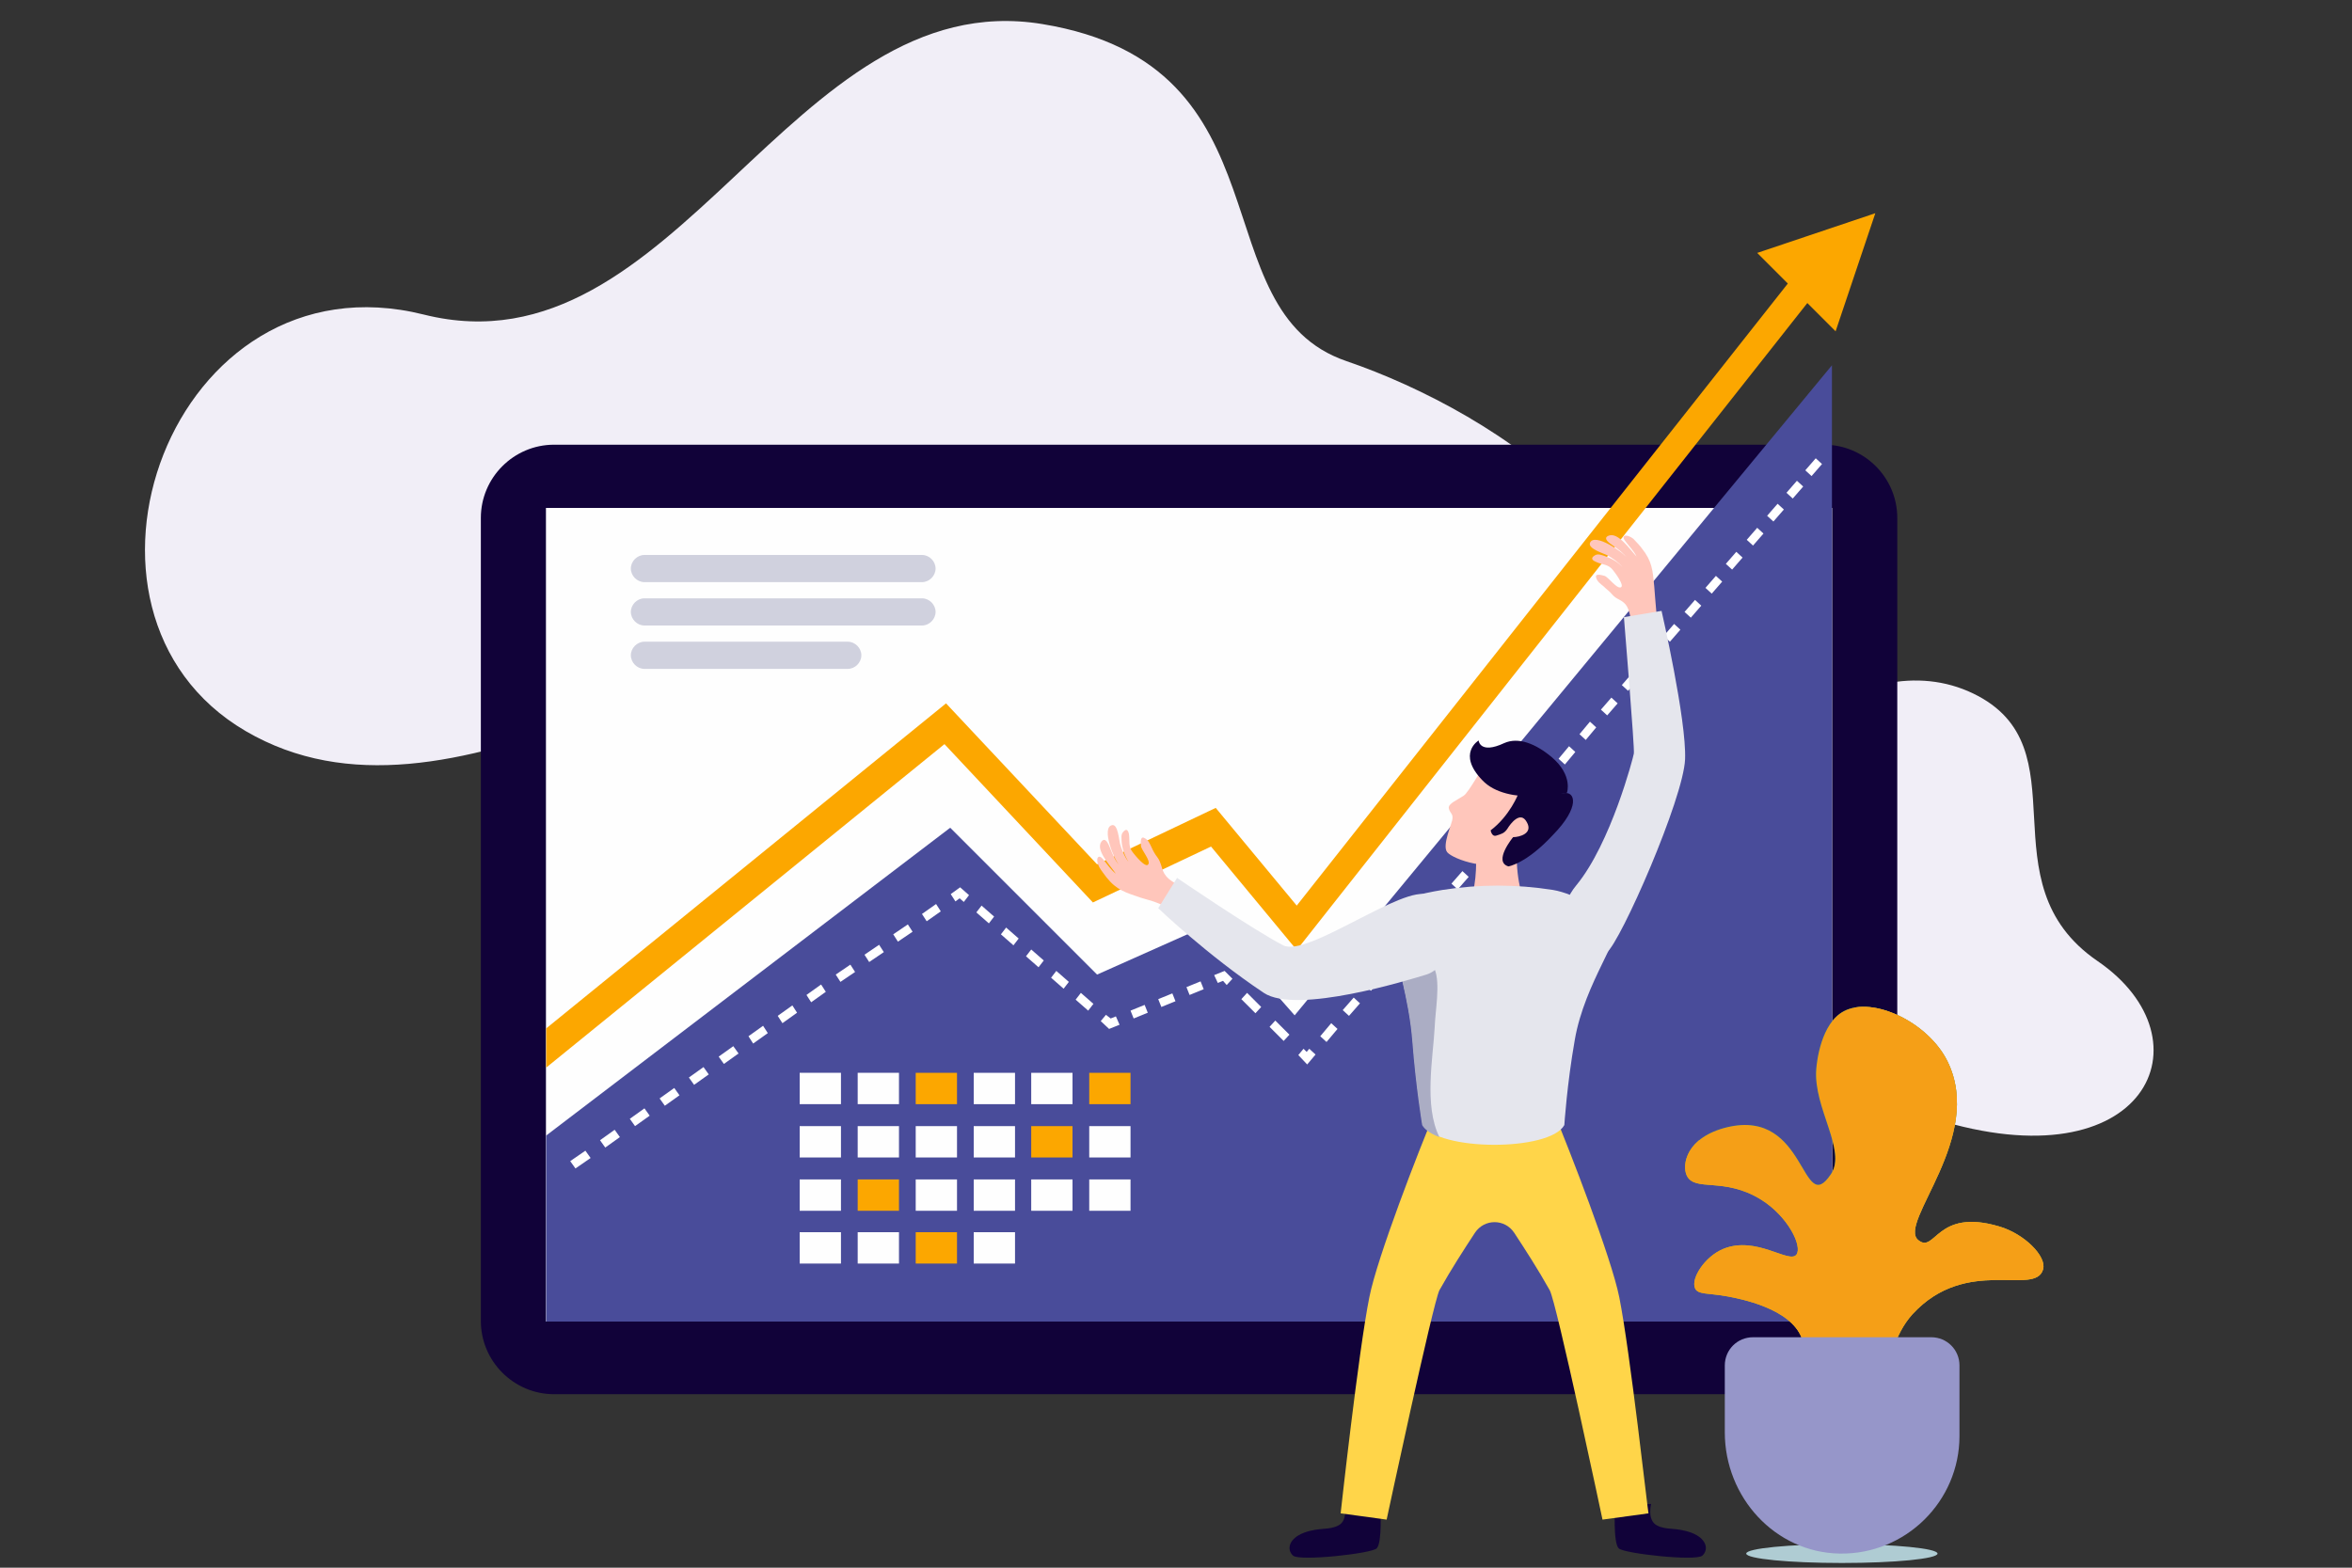 <svg version="1.1" id="Layer_1" xmlns="http://www.w3.org/2000/svg" xmlns:xlink="http://www.w3.org/1999/xlink" x="0" y="0" viewBox="0 0 450 300" xml:space="preserve">
  <rect x="0" y="0" width="450" height="300" fill="#333333" stroke="none"/>
  <style>
    .st0{fill:#f1eef7}.st1{fill:#110239}.st2{fill:#fefefe}.st4{fill:#fca700}.st5{fill:#fff}.st7{fill:#ffc6bb}.st8{fill:#e5e6ed}.st10{fill:#d0d1de}
  </style>
  <path class="st0" d="M180.9 115.7c-43.8 3.1-94.9 47-133.9 24.2S32.7 48.1 81.1 60.2 151.2-3.3 199.4 4.6c48.2 7.9 29.8 54.8 58.2 64.5s73.5 38 54.4 77.2c-18.9 39.1-77.3-34.4-131.1-30.6zM328.1 168.8c0 15.4 1.5 32.6 42 45.3s53.3-15.1 31.2-30.2c-22-15.1-2.4-40.9-23.8-51.2-21.4-10.3-49.4 13.5-49.4 36.1z"/>
  <path class="st1" d="M349 266.8H106c-7.7 0-14-6.3-14-14V99.1c0-7.7 6.3-14 14-14h243c7.7 0 14 6.3 14 14v153.7c0 7.7-6.3 14-14 14z"/>
  <path class="st2" d="M104.5 97.2h246v155.7h-246z"/>
  <path class="st2" d="M104.5 97.2h246v155.7h-246z"/>
  <path fill="#494c9a" d="M232.1 176.6l-22.2 9.9-28.1-28.1-77.3 58.9v35.6h246v-183L247.7 194.3z"/>
  <path class="st2" d="M153 205.3h7.9v6H153zM164.1 205.3h7.9v6h-7.9z"/>
  <path class="st4" d="M175.2 205.3h7.9v6h-7.9z"/>
  <path class="st2" d="M186.3 205.3h7.9v6h-7.9zM197.3 205.3h7.9v6h-7.9z"/>
  <path class="st4" d="M208.4 205.3h7.9v6h-7.9z"/>
  <path class="st2" d="M153 215.5h7.9v6H153zM164.1 215.5h7.9v6h-7.9zM175.2 215.5h7.9v6h-7.9zM186.3 215.5h7.9v6h-7.9z"/>
  <path class="st4" d="M197.3 215.5h7.9v6h-7.9z"/>
  <path class="st2" d="M208.4 215.5h7.9v6h-7.9zM153 225.7h7.9v6H153z"/>
  <path class="st4" d="M164.1 225.7h7.9v6h-7.9z"/>
  <path class="st2" d="M175.2 225.7h7.9v6h-7.9zM186.3 225.7h7.9v6h-7.9zM197.3 225.7h7.9v6h-7.9zM208.4 225.7h7.9v6h-7.9zM153 235.8h7.9v6H153zM164.1 235.8h7.9v6h-7.9z"/>
  <path class="st4" d="M175.2 235.8h7.9v6h-7.9z"/>
  <path class="st2" d="M186.3 235.8h7.9v6h-7.9z"/>
  <g>
    <path class="st5" d="M234.7 188.5l-.7-.8-1 .4-.7-1.5 2-.8 1.5 1.5zM216.9 194.9l-.6-1.5 2.7-1.1.6 1.5-2.7 1.1zm5.3-2.2l-.6-1.5 2.7-1.1.6 1.5-2.7 1.1zm5.4-2.3l-.6-1.5 2.7-1.1.6 1.5-2.7 1.1zM212.2 196.9l-1.6-1.5 1-1.2.9.7 1-.4.7 1.6zM208.2 193.4l-2.4-2.1 1-1.3 2.4 2.1-1 1.3zm-4.7-4.2l-2.4-2.1 1-1.3 2.4 2.1-1 1.3zm-4.8-4.1l-2.4-2.1 1-1.3 2.4 2.1-1 1.3zm-4.8-4.2l-2.4-2.1 1-1.3 2.4 2.1-1 1.3zm-4.7-4.2l-2.4-2.1 1-1.3 2.4 2.1-1 1.3zM184.4 172.6l-.8-.7-.8.6-.9-1.4 1.8-1.3 1.7 1.5zM110.1 223.6l-1-1.4 2.9-2 1 1.4-2.9 2zm5.7-4l-1-1.4 2.8-2 1 1.4-2.8 2zm5.7-4.1l-1-1.4 2.8-2 1 1.4-2.8 2zm5.7-3.9l-1-1.4 2.8-2 1 1.4-2.8 2zm5.6-4l-1-1.4 2.8-2 1 1.4-2.8 2zm5.7-4l-1-1.4 2.8-2 1 1.4-2.8 2zm5.6-3.9l-.9-1.4 2.8-2 .9 1.4-2.8 2zm5.6-3.9l-.9-1.4 2.8-2 .9 1.4-2.8 2zm5.5-4l-.9-1.4 2.8-2 .9 1.4-2.8 2zm5.6-3.9l-.9-1.4 2.8-1.9.9 1.4-2.8 1.9zm5.5-3.8l-.9-1.4 2.8-1.9.9 1.4-2.8 1.9zm5.5-3.9l-.9-1.4 2.8-1.9.9 1.4-2.8 1.9zm5.5-3.9l-.9-1.4 2.7-1.9.9 1.4-2.7 1.9zM253.8 199.4l-1.2-1.1 2.1-2.5 1.2 1.1-2.1 2.5zm4.3-5l-1.2-1.1 2.1-2.4 1.2 1.1-2.1 2.4zm4.2-4.8l-1.2-1.1 2.1-2.4 1.2 1.1-2.1 2.4zm4.1-4.9l-1.2-1.1 2.1-2.4 1.2 1.1-2.1 2.4zm4.2-4.9l-1.2-1.1 2.1-2.4 1.2 1.1-2.1 2.4zm4.2-4.8l-1.2-1.1 2.1-2.4 1.2 1.1-2.1 2.4zm4.1-4.8l-1.2-1.1 2.1-2.4 1.2 1.1-2.1 2.4zm4.1-4.8l-1.2-1.1 2.1-2.4 1.2 1.1-2.1 2.4zm4.1-4.8l-1.2-1.1 2.1-2.4 1.2 1.1-2.1 2.4zm4.1-4.8l-1.2-1.1 2-2.4 1.2 1.1-2 2.4zm4.1-4.8l-1.2-1.1 2-2.4 1.2 1.1-2 2.4zm4.1-4.7l-1.2-1.1 2-2.4 1.2 1.1-2 2.4zm4-4.7l-1.2-1.1 2-2.4 1.2 1.1-2 2.4zm4.1-4.7l-1.2-1.1 2-2.3 1.2 1.1-2 2.3zm4-4.7l-1.2-1.1 2-2.3 1.2 1.1-2 2.3zm4-4.7l-1.2-1.1 2-2.3 1.2 1.1-2 2.3zm4-4.7l-1.2-1.1 2-2.3 1.2 1.1-2 2.3zm4-4.6l-1.2-1.1 2-2.3 1.2 1.1-2 2.3zm4-4.6l-1.2-1.1 2-2.3 1.2 1.1-2 2.3zm3.9-4.6l-1.2-1.1 2-2.3 1.2 1.1-2 2.3zm4-4.6l-1.2-1.1 2-2.3 1.2 1.1-2 2.3zm3.9-4.6l-1.2-1.1 2-2.3 1.2 1.1-2 2.3zm3.7-4.4l-1.2-1.1 2-2.3 1.2 1.1-2 2.3zm3.6-4.3l-1.2-1.1 2-2.3 1.2 1.1-2 2.3zM250.1 203.7l-1.7-1.8 1-1.2.6.6.5-.6 1.2 1.1zM245.6 199.2l-2.7-2.7 1.1-1.2 2.7 2.7-1.1 1.2zm-5.4-5.3l-2.7-2.7 1.1-1.2 2.7 2.7-1.1 1.2z"/>
  </g>
  <g>
    <path class="st4" d="M344 51.8l-95.9 121.5-15.5-18.7-22.7 10.8-28.9-30.8-76.5 62.2v7.5l76.2-61.9 28.4 30.3 22.6-10.7 16.4 19.8 99.5-126.1c-1.2-1.3-2.5-2.6-3.6-3.9z"/>
    <path class="st4" d="M358.8 40.8l-22.6 7.6 15 15z"/>
  </g>
  <g>
    <path class="st1" d="M264.1 288.3s.4 6.9-.7 8c-1 1-14.7 2.5-16 1.4-1.3-1.2-.8-3.3 2.1-4.4 3.1-1.1 4.7-.4 6.6-1.4 1.9-1 1.1-4.1 1.1-4.1l6.9.5zM309 288.3s-.4 6.9.7 8c1 1 14.7 2.5 16 1.4 1.3-1.2.8-3.3-2.1-4.4-3.1-1.1-4.7-.4-6.6-1.4-1.9-1-1.1-4.1-1.1-4.1l-6.9.5z"/>
    <path d="M309.8 248.2c-1.5-7.5-9.5-28.1-12.5-35.3-1.2-.4-2.5-.8-3.8-1.2.3-1.6.6-3 .8-4.2-2.3.6-4.8.9-7.3 1.7-.3.1-.7.2-1.1.3-.4-.1-.8-.2-1.1-.3-2.5-.8-5-1.1-7.3-1.7.3 1.2.5 2.6.8 4.2-1.3.4-2.6.8-3.8 1.2-3 7.1-11 27.7-12.5 35.3-2.1 10.4-5.5 41.4-5.5 41.4l8.8 1.2s8.9-41.6 10.1-43.9c2.3-4.1 4.7-7.8 6.8-11 1.8-2.7 5.7-2.7 7.5 0 2.1 3.2 4.5 6.9 6.8 11 1.3 2.3 10.1 43.9 10.1 43.9l8.8-1.2c-.1 0-3.5-30.9-5.6-41.4z" fill="#ffd549"/>
    <path class="st7" d="M312.2 119.6c-.5-3.6-1.1-4.1-2.3-4.8-.6-.3-1.1-.6-1.5-1.1-.4-.5-1.1-1-1.6-1.5-.5-.4-1.2-.9-1.4-1.6-.3-.9.8-.6 1.6-.4.8.3 2.3 2.5 3.1 2.2.8-.3-1.1-2.8-1.5-3.3-.9-1.2-2.1-1-3.3-1.6-.7-.3-1-.7-.2-1.2.6-.4 1.3-.1 1.9.1 1.2.4 2.5 1.1 3.4 2.1-.6-.8-2-1.8-3-2.3-.6-.3-3.6-1.2-3.2-2.3.8-2.1 6.6 1.9 7.2 3-.7-1-1.8-1.8-2.8-2.5-.6-.4-2.1-1.4-.8-1.9 1.8-.7 4.1 2.7 5.3 4-.5-1.1-1.3-1.8-2.1-2.9-1-1.2.2-1.5 1.5-.5.5.5 1.4 1.5 1.6 1.8 2 2.5 2.1 4.2 2.4 7.3.1 1.1.2 2.9.5 6.1.3 1.9-3.2 1-4.8 1.3zM226.4 169.7c-3.4-1.3-3.8-2.6-4.2-4-.2-.6-.4-1.2-.8-1.7s-.8-1.2-1.1-1.9c-.3-.6-.6-1.4-1.3-1.7-.8-.5-.8.7-.7 1.5.1.8 1.9 2.8 1.4 3.5-.5.8-2.5-1.7-2.9-2.2-1-1.2-.6-2.2-.8-3.6-.2-.8-.5-1.1-1.1-.4-.5.5-.3 1.3-.3 1.9.1 1.3.6 2.7 1.3 3.8-.7-.8-1.3-2.4-1.6-3.4-.2-.7-.4-3.8-1.5-3.6-2.2.4.4 6.8 1.4 7.7-.9-.9-1.3-2.1-1.8-3.3-.3-.7-.9-2.3-1.7-1.2-1.1 1.6 1.7 4.5 2.8 6.1-1-.8-1.5-1.6-2.4-2.7-1-1.3-1.6-.1-.8 1.4.3.6 1.2 1.7 1.4 2 2 2.5 3.7 2.9 6.6 3.9 1.1.4 2.2.4 5.6 2.1 1.7.6 1.8-2.8 2.5-4.2zM290.2 162.9c-1.9.4-3.9.4-5.8.3-.7-.1-1.4-.2-2-.4.1 2.4.1 8-1.6 10.3 0 0 .6 2.7 5.5 2.8 4.9.1 5.5-2.8 5.5-2.8s-1.8-4.1-1.6-10.2z"/>
    <path class="st8" d="M309.1 176.5c-1.3-1.7-7.7-5.5-12-6.2-7-1.1-14.1-1.1-21.1 0-4.3.7-8.6 1.8-9.9 3.5-1.7 2.1 3.3 14.2 4.2 25.2.7 9.1 1.9 16.2 1.9 16.2 2.8 5.1 24.3 5.2 27.1.1 0 0 .5-7.8 2-16.3 1.9-11.1 9.5-20.3 7.8-22.5z"/>
    <path d="M274.5 196.5c.1-3 1.1-8.3 0-11-1.6-3.9-5.1-5.3-8.4-7.1 1 5 3.5 13 4.1 20.7.7 9.1 1.9 16.2 1.9 16.2.5.9 1.7 1.7 3.3 2.3-3-6-1.2-15.3-.9-21.1z" fill="#abadc4"/>
    <path class="st7" d="M296.8 149.6s-10.2-6-11.7-4.5-4 6.5-5.1 7.2c-1.2.8-3 1.5-2.8 2.4.2.9.8 1 .7 1.9 0 .9-2.1 5.2-1 6.5 1.1 1.3 8.5 4.1 13 1.1 4.4-2.9 11.9-12 6.9-14.6z"/>
    <path class="st1" d="M299.1 151.8l-8.6.1s-1.6 4.2-5.3 7c0 0 .2 1.3 1.1 1 .9-.3 1.5-.4 2.1-1.3.6-1 2.5-3.5 3.7-1.3 1.3 2.2-1.4 2.9-2.6 2.9 0 0-3.9 4.7-.9 5.6 0 0 3.4-.5 8.5-6 5.3-5.4 4.3-8.5 2-8z"/>
    <path class="st1" d="M282.9 141.7s-4.2 2.5.7 7.6c4.8 5.1 16.2 2.4 16.2 2.4s1.2-3.3-2.9-6.8c-3.1-2.6-6.4-3.9-9.1-2.7-4.7 2.2-4.9-.5-4.9-.5z"/>
    <path class="st8" d="M225.2 168l-3.6 5.8s9.4 9 20.2 16.2c6.3 4.2 27.8-2.5 31.1-3.5 4.7-1.4 8.3-11.5.4-15.2-4.6-2.2-23.2 12-27.8 9.6-5.8-3-20.3-12.9-20.3-12.9zM310.7 118.1l7.2-1.2s4.8 20.9 4.5 28.4c-.3 7.5-12.3 34.9-15 37-3.3 2.6-12.4-4.9-5.8-12.9 6.6-8 10.9-24.5 11-25.2.2-.6-1.9-26.1-1.9-26.1z"/>
  </g>
  <path class="st10" d="M176.4 111.4h-53.1c-1.4 0-2.6-1.2-2.6-2.6 0-1.4 1.2-2.6 2.6-2.6h53.1c1.4 0 2.6 1.2 2.6 2.6 0 1.4-1.2 2.6-2.6 2.6zM176.4 119.7h-53.1c-1.4 0-2.6-1.2-2.6-2.6 0-1.4 1.2-2.6 2.6-2.6h53.1c1.4 0 2.6 1.2 2.6 2.6 0 1.4-1.2 2.6-2.6 2.6zM162.2 128h-38.9c-1.4 0-2.6-1.2-2.6-2.6 0-1.4 1.2-2.6 2.6-2.6h38.9c1.4 0 2.6 1.2 2.6 2.6 0 1.4-1.2 2.6-2.6 2.6z"/>
  <g>
    <ellipse cx="352.4" cy="297.3" rx="18.3" ry="1.8" fill="#afccd3"/>
    <path d="M360.9 264.3c.4-3.2 1.4-8.8 5-12.8 10.4-11.3 23.5-3.3 25-8.6.7-2.5-3.6-6.8-8.4-8.2-12.1-3.6-12.2 5.3-15.5 2.6-4-3.3 12.8-19.6 5.6-34.2-3.7-7.5-14.3-12.5-19.8-9.6-4.4 2.3-5.2 9.7-5.3 11.1-.6 7.4 5.9 15.6 2.8 20.1-5.7 8.5-4.5-12.6-19.8-9-7.9 1.9-8.7 7.2-7.8 9.2 1.5 3.3 7.1.2 14.3 4.7 5.1 3.2 7.9 8.9 6.7 10.5-1.4 1.8-7.7-3.7-14-1.1-3.6 1.5-6.2 5.7-5.4 7.5.5 1.3 2.6.9 6.3 1.6 2.1.4 11.9 2.2 14.1 7.9.4 1 1.1 3.7-1.1 8.1h17.3z" fill="#009894"/>
    <defs>
      <path id="SVGID_1_" d="M360.9 264.3c.4-3.2 1.4-8.8 5-12.8 10.4-11.3 23.5-3.3 25-8.6.7-2.5-3.6-6.8-8.4-8.2-12.1-3.6-12.2 5.3-15.5 2.6-4-3.3 12.8-19.6 5.6-34.2-3.7-7.5-14.3-12.5-19.8-9.6-4.4 2.3-5.2 9.7-5.3 11.1-.6 7.4 5.9 15.6 2.8 20.1-5.7 8.5-4.5-12.6-19.8-9-7.9 1.9-8.7 7.2-7.8 9.2 1.5 3.3 7.1.2 14.3 4.7 5.1 3.2 7.9 8.9 6.7 10.5-1.4 1.8-7.7-3.7-14-1.1-3.6 1.5-6.2 5.7-5.4 7.5.5 1.3 2.6.9 6.3 1.6 2.1.4 11.9 2.2 14.1 7.9.4 1 1.1 3.7-1.1 8.1h17.3z"/>
    </defs>
    <use xlink:href="#SVGID_1_" overflow="visible" fill="#f59f17"/>
    <clipPath id="SVGID_2_">
      <use xlink:href="#SVGID_1_" overflow="visible"/>
    </clipPath>
    <path d="M385.7 331.7c.8-7.4 3.2-20.4 11.7-29.7 24.2-26.3 54.6-7.6 57.9-19.9 1.6-5.8-8.3-15.8-19.4-19.1-28-8.3-28.3 12.3-36 6.1-9.4-7.6 29.7-45.5 13-79.4-8.5-17.4-33.1-29.1-45.8-22.3-10.2 5.4-12.1 22.4-12.3 25.9-1.4 17.2 13.7 36.2 6.6 46.7-13.2 19.7-10.5-29.3-45.9-20.8-18.4 4.4-20.2 16.7-18.1 21.3 3.6 7.6 16.5.5 33.3 11 11.7 7.3 18.4 20.7 15.6 24.4-3.3 4.3-17.9-8.6-32.4-2.5-8.4 3.5-14.4 13.3-12.6 17.5 1.3 3 6.1 2.2 14.7 3.8 4.8.9 27.6 5.2 32.6 18.2.9 2.4 2.6 8.6-2.6 18.8h39.7z" clip-path="url(#SVGID_2_)" fill="#f59f17"/>
    <path d="M374.9 274.8c0 12.5-10.3 22.7-22.9 22.5-12.4-.2-22-10.8-22-23.2v-12.8c0-3 2.4-5.4 5.4-5.4h34.1c3 0 5.4 2.4 5.4 5.4v13.5z" fill="#9696c9"/>
  </g>
</svg>